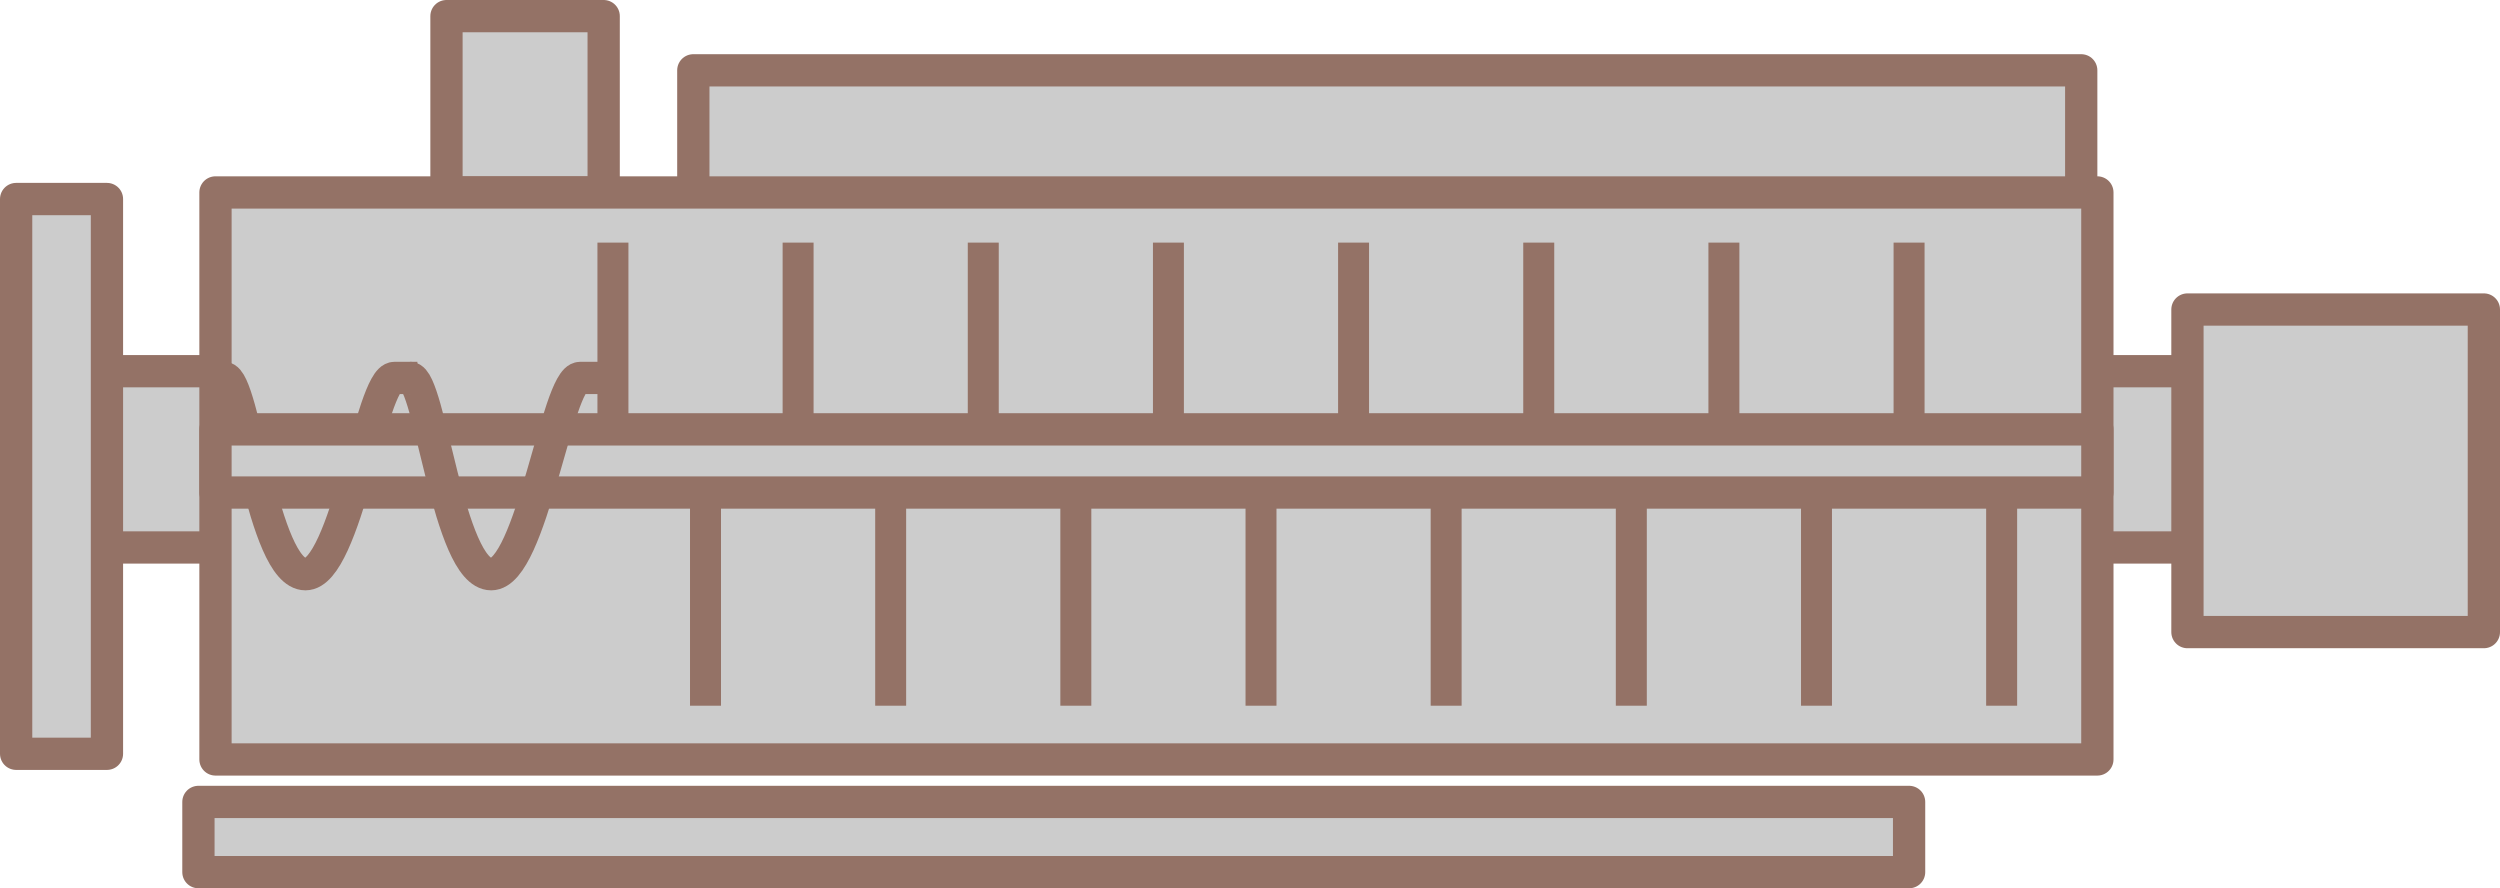 <?xml version="1.0" encoding="utf-8"?>

<svg version="1.1" id="图层_1" xmlns="http://www.w3.org/2000/svg" xmlns:xlink="http://www.w3.org/1999/xlink" x="0px" y="0px"
	 width="154.91px" height="55.041px" viewBox="0 0 154.91 55.041" enable-background="new 0 0 154.91 55.041" xml:space="preserve">
<g>

		<rect com-has-ani="true" com-name="com_inner" x="42.961" y="4.358" fill-rule="evenodd" clip-rule="evenodd" fill="#CCCCCC" stroke="#947266" stroke-width="2" stroke-linejoin="round" stroke-miterlimit="10" width="86" height="7.688"/>

		<rect com-has-ani="true" com-name="com_inner" x="12.295" y="49.691" fill-rule="evenodd" clip-rule="evenodd" fill="#CCCCCC" stroke="#947266" stroke-width="2" stroke-linejoin="round" stroke-miterlimit="10" width="106" height="4.35"/>

		<rect com-has-ani="true" com-name="com_inner" x="27.666" y="1" fill-rule="evenodd" clip-rule="evenodd" fill="#CCCCCC" stroke="#947266" stroke-width="2" stroke-linejoin="round" stroke-miterlimit="10" width="9.74" height="10.925"/>

		<rect com-has-ani="true" com-name="com_inner" x="5.334" y="23" fill-rule="evenodd" clip-rule="evenodd" fill="#CCCCCC" stroke="#947266" stroke-width="2" stroke-linejoin="round" stroke-miterlimit="10" width="9.738" height="10.925"/>

		<rect com-has-ani="true" com-name="com_inner" x="127.666" y="23" fill-rule="evenodd" clip-rule="evenodd" fill="#CCCCCC" stroke="#947266" stroke-width="2" stroke-linejoin="round" stroke-miterlimit="10" width="9.74" height="10.925"/>

		<rect com-has-ani="true" com-name="com_inner" x="70.062" y="27.595" transform="matrix(0.707 -0.707 0.707 0.707 3.998 68.635)" fill-rule="evenodd" clip-rule="evenodd" fill="#947266" width="29.579" height="3.792"/>

		<rect com-has-ani="true" com-name="com_inner" x="88.964" y="27.595" transform="matrix(0.707 -0.707 0.707 0.707 9.537 82.004)" fill-rule="evenodd" clip-rule="evenodd" fill="#947266" width="29.578" height="3.792"/>

		<rect com-has-ani="true" com-name="com_inner" x="13.352" y="11.925" fill-rule="evenodd" clip-rule="evenodd" fill="#CCCCCC" stroke="#947266" stroke-width="2" stroke-linejoin="round" stroke-miterlimit="10" width="116.609" height="35.133"/>

		<rect com-has-ani="true" com-name="com_inner" x="1" y="12.333" fill-rule="evenodd" clip-rule="evenodd" fill="#CCCCCC" stroke="#947266" stroke-width="2" stroke-linejoin="round" stroke-miterlimit="10" width="5.627" height="34.374"/>
	<rect com-has-ani="true" com-name="com_inner" x="37.02" y="15.033" fill-rule="evenodd" clip-rule="evenodd" fill="#947266" width="1.92" height="12.571"/>
	<rect com-has-ani="true" com-name="com_inner" x="48.494" y="15.033" fill-rule="evenodd" clip-rule="evenodd" fill="#947266" width="1.918" height="12.571"/>
	<rect com-has-ani="true" com-name="com_inner" x="59.967" y="15.033" fill-rule="evenodd" clip-rule="evenodd" fill="#947266" width="1.92" height="12.571"/>
	<rect com-has-ani="true" com-name="com_inner" x="71.441" y="15.033" fill-rule="evenodd" clip-rule="evenodd" fill="#947266" width="1.918" height="12.571"/>
	<rect com-has-ani="true" com-name="com_inner" x="82.914" y="15.033" fill-rule="evenodd" clip-rule="evenodd" fill="#947266" width="1.918" height="12.571"/>
	<rect com-has-ani="true" com-name="com_inner" x="94.387" y="15.033" fill-rule="evenodd" clip-rule="evenodd" fill="#947266" width="1.92" height="12.571"/>
	<rect com-has-ani="true" com-name="com_inner" x="105.861" y="15.033" fill-rule="evenodd" clip-rule="evenodd" fill="#947266" width="1.918" height="12.571"/>
	<rect com-has-ani="true" com-name="com_inner" x="117.334" y="15.033" fill-rule="evenodd" clip-rule="evenodd" fill="#947266" width="1.92" height="12.571"/>
	<rect com-has-ani="true" com-name="com_inner" x="42.756" y="31.158" fill-rule="evenodd" clip-rule="evenodd" fill="#947266" width="1.92" height="12.571"/>
	<rect com-has-ani="true" com-name="com_inner" x="54.23" y="31.158" fill-rule="evenodd" clip-rule="evenodd" fill="#947266" width="1.918" height="12.571"/>
	<rect com-has-ani="true" com-name="com_inner" x="65.703" y="31.158" fill-rule="evenodd" clip-rule="evenodd" fill="#947266" width="1.92" height="12.571"/>
	<rect com-has-ani="true" com-name="com_inner" x="77.178" y="31.158" fill-rule="evenodd" clip-rule="evenodd" fill="#947266" width="1.918" height="12.571"/>
	<rect com-has-ani="true" com-name="com_inner" x="88.65" y="31.158" fill-rule="evenodd" clip-rule="evenodd" fill="#947266" width="1.918" height="12.571"/>
	<rect com-has-ani="true" com-name="com_inner" x="100.123" y="31.158" fill-rule="evenodd" clip-rule="evenodd" fill="#947266" width="1.92" height="12.571"/>
	<rect com-has-ani="true" com-name="com_inner" x="111.598" y="31.158" fill-rule="evenodd" clip-rule="evenodd" fill="#947266" width="1.918" height="12.571"/>
	<rect com-has-ani="true" com-name="com_inner" x="123.07" y="31.158" fill-rule="evenodd" clip-rule="evenodd" fill="#947266" width="1.92" height="12.571"/>

		<rect com-has-ani="true" com-name="com_inner" x="135.543" y="19.179" fill-rule="evenodd" clip-rule="evenodd" fill="#CCCCCC" stroke="#947266" stroke-width="2" stroke-linejoin="round" stroke-miterlimit="10" width="18.367" height="19.988"/>
	<path fill="none" stroke="#947266" stroke-width="2" stroke-miterlimit="10" d="M13.893,23.419c1.236,0,2.377,12.161,5.035,12.161
		c2.496,0,4.086-12.161,5.51-12.161c1.426,0,1.426,0,1.426,0"/>

		<rect com-has-ani="true" com-name="com_inner" x="13.352" y="26.605" fill-rule="evenodd" clip-rule="evenodd" fill="#CCCCCC" stroke="#947266" stroke-width="2" stroke-linejoin="round" stroke-miterlimit="10" width="116.609" height="3.914"/>
	<path fill="none" stroke="#947266" stroke-width="2" stroke-miterlimit="10" d="M25.402,23.419c1.236,0,2.377,12.161,5.035,12.161
		c2.494,0,4.086-12.161,5.51-12.161c1.426,0,1.426,0,1.426,0"/>
</g>
</svg>
